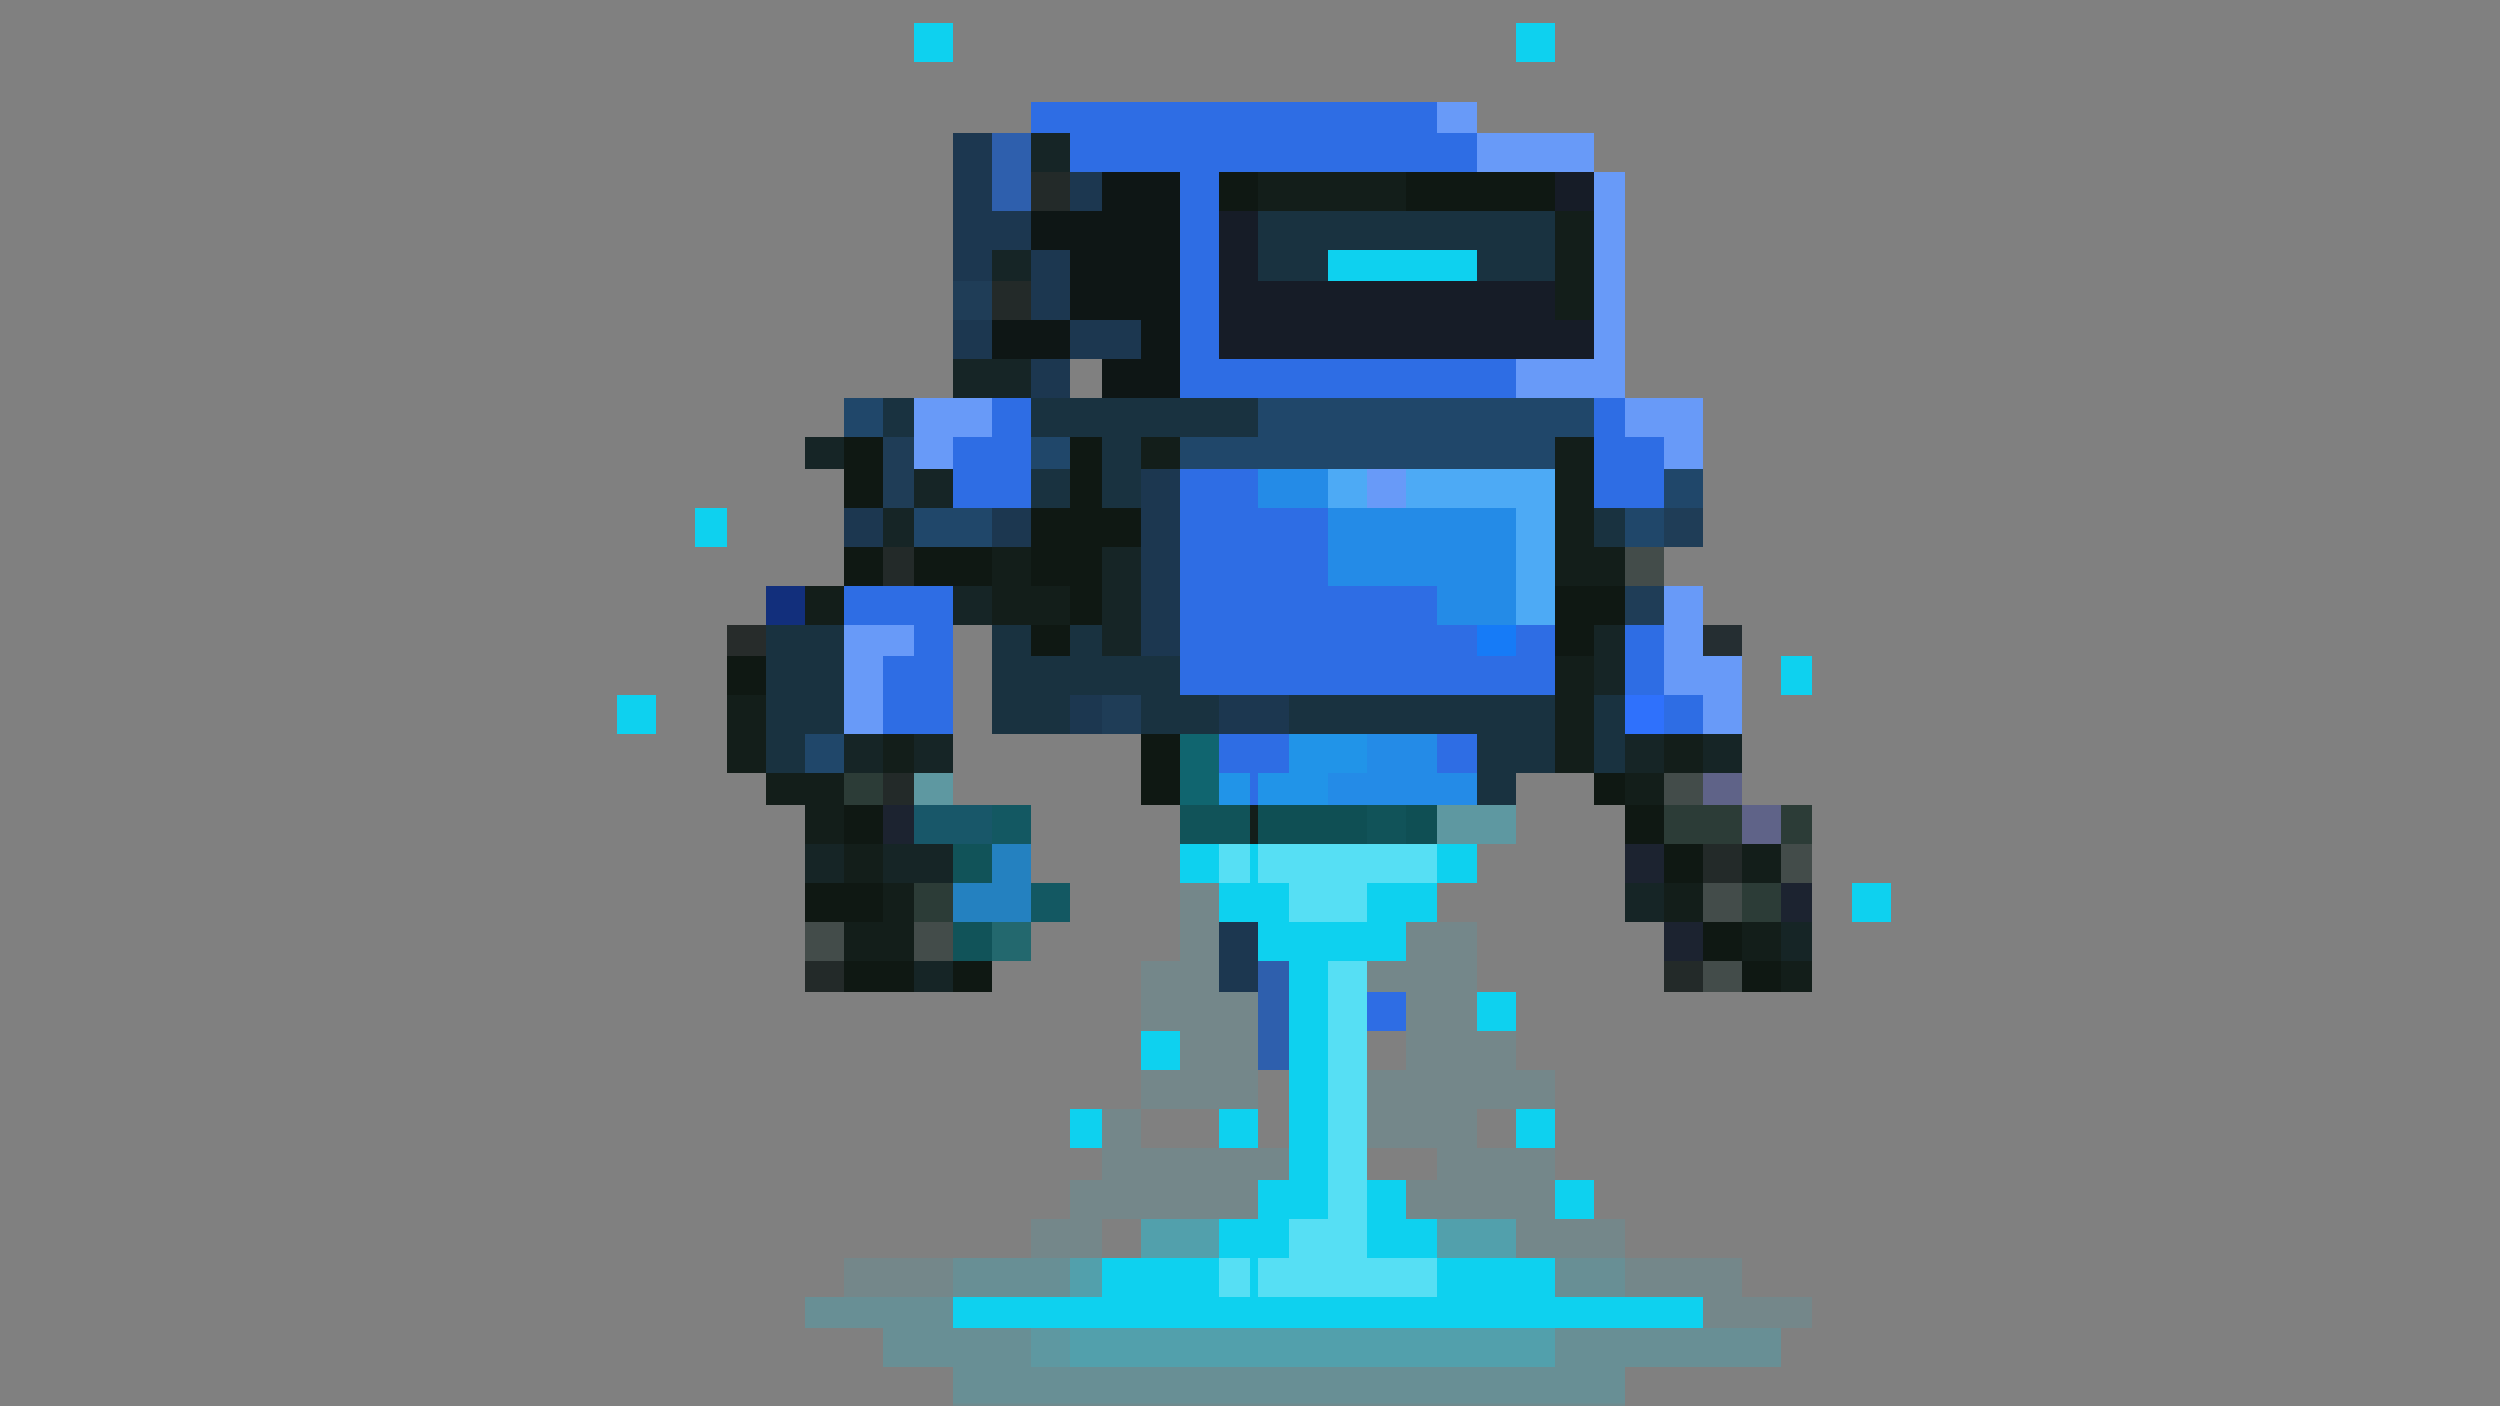 <svg xmlns="http://www.w3.org/2000/svg" width="320" height="180" fill="none" shape-rendering="crispEdges" image-rendering="pixelated"><rect width="100%" height="100%" fill="#808080" stroke="none"/><mask id="a" style="mask-type:alpha" maskUnits="userSpaceOnUse" x="0" y="0" width="320" height="180"><path fill="#D9D9D9" d="M0 0h320v180H0z"/></mask><g mask="url(#a)"><mask id="b" style="mask-type:alpha" maskUnits="userSpaceOnUse" x="75" y="0" width="170" height="180"><path fill="#D9D9D9" d="M75 0h170v179.618H75z"/></mask><g clip-path="url(#clip0_4505_17765)"><path d="M127 17h-5v5h5v-5z" fill="#1C3750"/><path d="M137 17h-5v5h5v-5z" fill="#162526"/><path d="M127 22h-5v5h5v-5z" fill="#1C3750"/><path d="M137 22h-5v5h5v-5z" fill="#232A29"/><path d="M141 22h-4v5h4v-5z" fill="#1C3750"/><path d="M161 22h-5v5h5v-5z" fill="#0F1813"/><path d="M165 22h-4v5h4v-5zM170 22h-5v5h5v-5zM175 22h-5v5h5v-5zM180 22h-5v5h5v-5z" fill="#131E1A"/><path d="M184 22h-4v5h4v-5zM189 22h-5v5h5v-5zM194 22h-5v5h5v-5zM199 22h-5v5h5v-5z" fill="#0F1813"/><path d="M127 27h-5v5h5v-5zM132 27h-5v5h5v-5z" fill="#1C3750"/><path d="M204 27h-5v5h5v-5z" fill="#131E1A"/><path d="M127 32h-5v4h5v-4z" fill="#1C3750"/><path d="M132 32h-5v4h5v-4z" fill="#162526"/><path d="M137 32h-5v4h5v-4z" fill="#1C3750"/><path d="M204 32h-5v4h5v-4z" fill="#131E1A"/><path d="M127 36h-5v5h5v-5z" fill="#1F3D57"/><path d="M132 36h-5v5h5v-5z" fill="#232A29"/><path d="M137 36h-5v5h5v-5z" fill="#1C3750"/><path d="M204 36h-5v5h5v-5z" fill="#131E1A"/><path d="M127 41h-5v5h5v-5zM141 41h-4v5h4v-5zM146 41h-5v5h5v-5z" fill="#1C3750"/><path d="M127 46h-5v5h5v-5zM132 46h-5v5h5v-5z" fill="#162526"/><path d="M137 46h-5v5h5v-5z" fill="#1C3750"/><path d="M113 51h-5v5h5v-5z" fill="#20476A"/><path d="M117 51h-4v5h4v-5zM137 51h-5v5h5v-5zM141 51h-4v5h4v-5zM146 51h-5v5h5v-5zM151 51h-5v5h5v-5zM156 51h-5v5h5v-5zM161 51h-5v5h5v-5z" fill="#193240"/><path d="M165 51h-4v5h4v-5zM170 51h-5v5h5v-5zM175 51h-5v5h5v-5zM180 51h-5v5h5v-5zM184 51h-4v5h4v-5zM189 51h-5v5h5v-5zM194 51h-5v5h5v-5zM199 51h-5v5h5v-5zM204 51h-5v5h5v-5z" fill="#20476A"/><path d="M108 56h-5v4h5v-4z" fill="#162526"/><path d="M113 56h-5v4h5v-4z" fill="#0F1813"/><path d="M117 56h-4v4h4v-4z" fill="#1F3D57"/><path d="M137 56h-5v4h5v-4z" fill="#20476A"/><path d="M141 56h-4v4h4v-4z" fill="#0F1813"/><path d="M146 56h-5v4h5v-4z" fill="#193240"/><path d="M151 56h-5v4h5v-4z" fill="#131E1A"/><path d="M156 56h-5v4h5v-4zM161 56h-5v4h5v-4zM165 56h-4v4h4v-4zM170 56h-5v4h5v-4zM175 56h-5v4h5v-4zM180 56h-5v4h5v-4zM184 56h-4v4h4v-4zM189 56h-5v4h5v-4zM194 56h-5v4h5v-4zM199 56h-5v4h5v-4z" fill="#20476A"/><path d="M204 56h-5v4h5v-4z" fill="#131E1A"/><path d="M113 60h-5v5h5v-5z" fill="#0F1813"/><path d="M117 60h-4v5h4v-5z" fill="#1F3D57"/><path d="M122 60h-5v5h5v-5z" fill="#162526"/><path d="M137 60h-5v5h5v-5z" fill="#193240"/><path d="M141 60h-4v5h4v-5z" fill="#0F1813"/><path d="M146 60h-5v5h5v-5z" fill="#193240"/><path d="M151 60h-5v5h5v-5z" fill="#1C3750"/><path d="M204 60h-5v5h5v-5z" fill="#131E1A"/><path d="M218 60h-5v5h5v-5z" fill="#20476A"/><path d="M113 65h-5v5h5v-5z" fill="#1C3750"/><path d="M117 65h-4v5h4v-5z" fill="#162526"/><path d="M122 65h-5v5h5v-5zM127 65h-5v5h5v-5z" fill="#20476A"/><path d="M132 65h-5v5h5v-5z" fill="#1C3750"/><path d="M137 65h-5v5h5v-5zM141 65h-4v5h4v-5zM146 65h-5v5h5v-5z" fill="#0F1813"/><path d="M151 65h-5v5h5v-5z" fill="#1C3750"/><path d="M204 65h-5v5h5v-5z" fill="#131E1A"/><path d="M208 65h-4v5h4v-5z" fill="#193240"/><path d="M213 65h-5v5h5v-5z" fill="#20476A"/><path d="M218 65h-5v5h5v-5z" fill="#1F3D57"/><path d="M113 70h-5v5h5v-5z" fill="#0F1813"/><path d="M117 70h-4v5h4v-5z" fill="#232A29"/><path d="M122 70h-5v5h5v-5zM127 70h-5v5h5v-5z" fill="#0F1813"/><path d="M132 70h-5v5h5v-5z" fill="#131E1A"/><path d="M137 70h-5v5h5v-5zM141 70h-4v5h4v-5z" fill="#0F1813"/><path d="M146 70h-5v5h5v-5z" fill="#162526"/><path d="M151 70h-5v5h5v-5z" fill="#1C3750"/><path d="M204 70h-5v5h5v-5zM208 70h-4v5h4v-5z" fill="#131E1A"/><path d="M213 70h-5v5h5v-5z" fill="#434C4A"/><path d="M103 75h-5v5h5v-5z" fill="#122F7C"/><path d="M108 75h-5v5h5v-5z" fill="#131E1A"/><path d="M127 75h-5v5h5v-5z" fill="#162526"/><path d="M132 75h-5v5h5v-5zM137 75h-5v5h5v-5z" fill="#131E1A"/><path d="M141 75h-4v5h4v-5z" fill="#0F1813"/><path d="M146 75h-5v5h5v-5z" fill="#162526"/><path d="M151 75h-5v5h5v-5z" fill="#1C3750"/><path d="M204 75h-5v5h5v-5zM208 75h-4v5h4v-5z" fill="#0F1813"/><path d="M213 75h-5v5h5v-5z" fill="#1F3D57"/><path d="M103 80h-5v4h5v-4zM108 80h-5v4h5v-4zM132 80h-5v4h5v-4z" fill="#193240"/><path d="M137 80h-5v4h5v-4z" fill="#0F1813"/><path d="M141 80h-4v4h4v-4z" fill="#193240"/><path d="M146 80h-5v4h5v-4z" fill="#162526"/><path d="M151 80h-5v4h5v-4z" fill="#1C3750"/><path d="M194 80h-5v4h5v-4z" fill="#1A57FB"/><path d="M204 80h-5v4h5v-4z" fill="#0F1813"/><path d="M208 80h-4v4h4v-4z" fill="#162526"/><path d="M98 84h-5v5h5v-5z" fill="#0F1813"/><path d="M103 84h-5v5h5v-5zM108 84h-5v5h5v-5zM132 84h-5v5h5v-5zM137 84h-5v5h5v-5zM141 84h-4v5h4v-5zM146 84h-5v5h5v-5zM151 84h-5v5h5v-5z" fill="#193240"/><path d="M204 84h-5v5h5v-5z" fill="#131E1A"/><path d="M208 84h-4v5h4v-5z" fill="#162526"/><path d="M98 89h-5v5h5v-5z" fill="#131E1A"/><path d="M103 89h-5v5h5v-5zM108 89h-5v5h5v-5zM132 89h-5v5h5v-5zM137 89h-5v5h5v-5z" fill="#193240"/><path d="M141 89h-4v5h4v-5z" fill="#1C3750"/><path d="M146 89h-5v5h5v-5z" fill="#1F3D57"/><path d="M151 89h-5v5h5v-5zM156 89h-5v5h5v-5z" fill="#193240"/><path d="M161 89h-5v5h5v-5zM165 89h-4v5h4v-5z" fill="#1C3750"/><path d="M170 89h-5v5h5v-5zM175 89h-5v5h5v-5zM180 89h-5v5h5v-5zM184 89h-4v5h4v-5zM189 89h-5v5h5v-5zM194 89h-5v5h5v-5zM199 89h-5v5h5v-5z" fill="#193240"/><path d="M204 89h-5v5h5v-5z" fill="#131E1A"/><path d="M208 89h-4v5h4v-5z" fill="#193240"/><path d="M213 89h-5v5h5v-5z" fill="#2F71FC"/><path d="M98 94h-5v5h5v-5z" fill="#131E1A"/><path d="M103 94h-5v5h5v-5z" fill="#193240"/><path d="M108 94h-5v5h5v-5z" fill="#20476A"/><path d="M113 94h-5v5h5v-5z" fill="#162526"/><path d="M117 94h-4v5h4v-5z" fill="#131E1A"/><path d="M122 94h-5v5h5v-5z" fill="#162526"/><path d="M151 94h-5v5h5v-5z" fill="#0F1813"/><path d="M156 94h-5v5h5v-5zM204 94h-5v5h5v-5z" fill="#131E1A"/><path d="M208 94h-4v5h4v-5z" fill="#193240"/><path d="M213 94h-5v5h5v-5z" fill="#162526"/><path d="M218 94h-5v5h5v-5z" fill="#131E1A"/><path d="M223 94h-5v5h5v-5z" fill="#162526"/><path d="M103 99h-5v4h5v-4zM108 99h-5v4h5v-4z" fill="#131E1A"/><path d="M113 99h-5v4h5v-4z" fill="#2C3C37"/><path d="M117 99h-4v4h4v-4z" fill="#232A29"/><path d="M151 99h-5v4h5v-4z" fill="#0F1813"/><path d="M156 99h-5v4h5v-4z" fill="#131E1A"/><path d="M208 99h-4v4h4v-4z" fill="#0F1813"/><path d="M213 99h-5v4h5v-4z" fill="#131E1A"/><path d="M218 99h-5v4h5v-4z" fill="#434C4A"/><path d="M223 99h-5v4h5v-4z" fill="#5F6388"/><path d="M108 103h-5v5h5v-5z" fill="#131E1A"/><path d="M113 103h-5v5h5v-5z" fill="#0F1813"/><path d="M132 103h-5v5h5v-5z" fill="#162526"/><path d="M156 103h-5v5h5v-5zM161 103h-5v5h5v-5z" fill="#131E1A"/><path d="M165 103h-4v5h4v-5zM170 103h-5v5h5v-5zM175 103h-5v5h5v-5z" fill="#0F1813"/><path d="M180 103h-5v5h5v-5z" fill="#131E1A"/><path d="M184 103h-4v5h4v-5zM213 103h-5v5h5v-5z" fill="#0F1813"/><path d="M218 103h-5v5h5v-5zM223 103h-5v5h5v-5z" fill="#2C3C37"/><path d="M228 103h-5v5h5v-5z" fill="#5F6388"/><path d="M232 103h-4v5h4v-5z" fill="#2C3C37"/><path d="M108 108h-5v5h5v-5z" fill="#162526"/><path d="M113 108h-5v5h5v-5z" fill="#131E1A"/><path d="M117 108h-4v5h4v-5zM122 108h-5v5h5v-5z" fill="#162526"/><path d="M127 108h-5v5h5v-5z" fill="#131E1A"/><path d="M218 108h-5v5h5v-5z" fill="#0F1813"/><path d="M223 108h-5v5h5v-5z" fill="#232A29"/><path d="M228 108h-5v5h5v-5z" fill="#131E1A"/><path d="M232 108h-4v5h4v-5z" fill="#434C4A"/><path d="M108 113h-5v5h5v-5zM113 113h-5v5h5v-5z" fill="#0F1813"/><path d="M117 113h-4v5h4v-5z" fill="#131E1A"/><path d="M122 113h-5v5h5v-5z" fill="#2C3C37"/><path d="M137 113h-5v5h5v-5zM213 113h-5v5h5v-5z" fill="#162526"/><path d="M218 113h-5v5h5v-5z" fill="#131E1A"/><path d="M223 113h-5v5h5v-5z" fill="#434C4A"/><path d="M228 113h-5v5h5v-5z" fill="#2C3C37"/><path d="M108 118h-5v5h5v-5z" fill="#434C4A"/><path d="M113 118h-5v5h5v-5zM117 118h-4v5h4v-5z" fill="#131E1A"/><path d="M122 118h-5v5h5v-5z" fill="#434C4A"/><path d="M127 118h-5v5h5v-5z" fill="#131E1A"/><path d="M132 118h-5v5h5v-5z" fill="#2C3C37"/><path d="M161 118h-5v5h5v-5z" fill="#1C3750"/><path d="M223 118h-5v5h5v-5z" fill="#0F1813"/><path d="M228 118h-5v5h5v-5z" fill="#131E1A"/><path d="M232 118h-4v5h4v-5z" fill="#162526"/><path d="M108 123h-5v4h5v-4z" fill="#232A29"/><path d="M113 123h-5v4h5v-4zM117 123h-4v4h4v-4z" fill="#0F1813"/><path d="M122 123h-5v4h5v-4z" fill="#162526"/><path d="M127 123h-5v4h5v-4z" fill="#0F1813"/><path d="M161 123h-5v4h5v-4z" fill="#1C3750"/><path d="M218 123h-5v4h5v-4z" fill="#232A29"/><path d="M223 123h-5v4h5v-4z" fill="#434C4A"/><path d="M228 123h-5v4h5v-4z" fill="#0F1813"/><path d="M232 123h-4v4h4v-4z" fill="#131E1A"/><path d="M180 17h-5v5h5v-5zM175 17h-5v5h5v-5zM170 17h-5v5h5v-5zM161 17h-5v5h5v-5zM156 17h-5v5h5v-5zM151 17h-5v5h5v-5zM165 17h-4v5h4v-5zM137 13h-5v4h5v-4zM141 13h-4v4h4v-4zM146 13h-5v4h5v-4zM156 13h-5v4h5v-4zM161 13h-5v4h5v-4zM170 13h-5v4h5v-4zM175 13h-5v4h5v-4zM180 13h-5v4h5v-4zM184 13h-4v4h4v-4zM165 13h-4v4h4v-4z" fill="#2E6DE4"/><path d="M204 17h-5v5h5v-5zM199 17h-5v5h5v-5zM194 17h-5v5h5v-5zM189 13h-5v4h5v-4zM199 46h-5v5h5v-5zM204 46h-5v5h5v-5zM208 46h-4v5h4v-5zM208 41h-4v5h4v-5zM208 36h-4v5h4v-5zM208 32h-4v4h4v-4zM208 22h-4v5h4v-5zM208 27h-4v5h4v-5zM184 60h-4v5h4v-5zM180 60h-5v5h5v-5zM175 60h-5v5h5v-5zM218 56h-5v4h5v-4zM218 51h-5v5h5v-5zM213 51h-5v5h5v-5zM223 89h-5v5h5v-5zM223 84h-5v5h5v-5zM218 84h-5v5h5v-5zM218 80h-5v4h5v-4zM218 75h-5v5h5v-5zM122 56h-5v4h5v-4zM122 51h-5v5h5v-5zM127 51h-5v5h5v-5zM113 89h-5v5h5v-5zM113 84h-5v5h5v-5zM113 80h-5v4h5v-4zM117 80h-4v4h4v-4z" fill="#689AF8"/><path d="M175 32h-5v4h5v-4zM180 32h-5v4h5v-4zM184 32h-4v4h4v-4zM189 32h-5v4h5v-4z" fill="#0ED1EF"/><path d="M156 84h-5v5h5v-5zM156 80h-5v4h5v-4zM156 75h-5v5h5v-5zM156 70h-5v5h5v-5zM156 65h-5v5h5v-5zM156 60h-5v5h5v-5zM165 60h-4v5h4v-5zM170 60h-5v5h5v-5zM170 65h-5v5h5v-5zM170 70h-5v5h5v-5zM165 70h-4v5h4v-5zM161 84h-5v5h5v-5zM165 84h-4v5h4v-5zM170 75h-5v5h5v-5zM199 80h-5v4h5v-4zM184 80h-4v4h4v-4zM213 84h-5v5h5v-5zM213 80h-5v4h5v-4zM218 89h-5v5h5v-5zM213 56h-5v4h5v-4zM208 51h-4v5h4v-5zM180 127h-5v5h5v-5zM127 56h-5v4h5v-4zM127 60h-5v5h5v-5zM132 60h-5v5h5v-5zM132 56h-5v4h5v-4zM132 51h-5v5h5v-5z" fill="#2E6DE4"/><path d="M132 41h-5v5h5v-5zM137 41h-5v5h5v-5zM141 36h-4v5h4v-5zM141 32h-4v4h4v-4zM141 27h-4v5h4v-5zM137 27h-5v5h5v-5zM151 22h-5v5h5v-5zM151 27h-5v5h5v-5zM146 27h-5v5h5v-5zM146 32h-5v4h5v-4zM151 32h-5v4h5v-4zM146 22h-5v5h5v-5zM146 36h-5v5h5v-5zM151 36h-5v5h5v-5zM146 46h-5v5h5v-5zM151 46h-5v5h5v-5zM151 41h-5v5h5v-5z" fill="#0E1615"/><path d="M170 132h-5v5h5v-5zM170 127h-5v5h5v-5zM170 123h-5v4h5v-4zM170 118h-5v5h5v-5zM170 113h-5v5h5v-5zM170 108h-5v5h5v-5z" fill="#0ED1EF"/><path d="M165 132h-4v5h4v-5zM165 127h-4v5h4v-5zM165 123h-4v4h4v-4z" fill="#2E5FAD"/><path d="M223 80h-5v4h5v-4z" fill="#252E32"/><path d="M132 113h-5v5h5v-5zM132 108h-5v5h5v-5zM127 113h-5v5h5v-5z" fill="#2E5FAD"/><path d="M117 103h-4v5h4v-5zM122 103h-5v5h5v-5zM127 103h-5v5h5v-5zM232 113h-4v5h4v-5zM213 108h-5v5h5v-5zM218 118h-5v5h5v-5z" fill="#1C2330"/><path d="M175 70h-5v5h5v-5zM180 70h-5v5h5v-5zM184 70h-4v5h4v-5zM184 65h-4v5h4v-5zM180 65h-5v5h5v-5zM175 65h-5v5h5v-5zM184 75h-4v5h4v-5zM189 75h-5v5h5v-5zM189 70h-5v5h5v-5zM189 65h-5v5h5v-5zM165 75h-4v5h4v-5zM165 80h-4v4h4v-4zM161 80h-5v4h5v-4zM161 60h-5v5h5v-5zM199 84h-5v5h5v-5zM194 84h-5v5h5v-5zM189 84h-5v5h5v-5zM184 84h-4v5h4v-5z" fill="#2E6DE4"/><path d="M199 75h-5v5h5v-5zM199 70h-5v5h5v-5zM199 65h-5v5h5v-5zM199 60h-5v5h5v-5zM194 60h-5v5h5v-5zM189 60h-5v5h5v-5z" fill="#689AF8"/><path d="M194 75h-5v5h5v-5zM194 70h-5v5h5v-5zM194 65h-5v5h5v-5z" fill="#2E6DE4"/><path d="M204 22h-5v5h5v-5z" fill="#161C27"/><path d="M132 17h-5v5h5v-5zM132 22h-5v5h5v-5z" fill="#2E5FAD"/><path d="M98 80h-5v4h5v-4z" fill="#272C2B"/><path d="M170 137h-5v5h5v-5zM170 142h-5v5h5v-5zM170 147h-5v4h5v-4zM170 151h-5v5h5v-5zM170 156h-5v5h5v-5zM170 161h-5v5h5v-5zM151 161h-5v5h5v-5zM161 161h-5v5h5v-5zM175 161h-5v5h5v-5zM189 161h-5v5h5v-5zM184 161h-4v5h4v-5zM180 161h-5v5h5v-5zM165 161h-4v5h4v-5zM156 161h-5v5h5v-5zM146 166h-5v4h5v-4zM151 166h-5v4h5v-4zM156 166h-5v4h5v-4zM161 166h-5v4h5v-4zM165 166h-4v4h4v-4zM170 166h-5v4h5v-4zM175 166h-5v4h5v-4zM180 166h-5v4h5v-4zM184 166h-4v4h4v-4zM189 166h-5v4h5v-4zM194 166h-5v4h5v-4zM161 142h-5v5h5v-5zM151 132h-5v5h5v-5zM141 142h-4v5h4v-5zM199 142h-5v5h5v-5zM204 151h-5v5h5v-5zM194 127h-5v5h5v-5z" fill="#0ED1EF"/><path d="M156 156h-5v5h5v-5zM151 156h-5v5h5v-5zM141 161h-4v5h4v-5zM189 156h-5v5h5v-5zM194 156h-5v5h5v-5zM141 170h-4v5h4v-5zM146 170h-5v5h5v-5zM151 170h-5v5h5v-5zM156 170h-5v5h5v-5zM161 170h-5v5h5v-5zM165 170h-4v5h4v-5zM170 170h-5v5h5v-5zM175 170h-5v5h5v-5zM180 170h-5v5h5v-5zM184 170h-4v5h4v-5zM189 170h-5v5h5v-5zM194 170h-5v5h5v-5zM199 170h-5v5h5v-5z" fill="#0ED1EF" fill-opacity=".4"/><path d="M151 175h-5v5h5v-5zM156 175h-5v5h5v-5zM161 175h-5v5h5v-5zM165 175h-4v5h4v-5zM170 175h-5v5h5v-5zM175 175h-5v5h5v-5zM180 175h-5v5h5v-5zM184 175h-4v5h4v-5zM189 175h-5v5h5v-5zM194 175h-5v5h5v-5zM146 175h-5v5h5v-5zM137 161h-5v5h5v-5zM132 161h-5v5h5v-5zM127 161h-5v5h5v-5zM122 166h-5v4h5v-4zM117 166h-4v4h4v-4zM117 170h-4v5h4v-5zM127 175h-5v5h5v-5zM132 175h-5v5h5v-5zM137 175h-5v5h5v-5zM132 170h-5v5h5v-5zM127 170h-5v5h5v-5zM122 170h-5v5h5v-5zM113 166h-5v4h5v-4zM108 166h-5v4h5v-4zM204 161h-5v5h5v-5zM208 161h-4v5h4v-5zM213 170h-5v5h5v-5zM218 170h-5v5h5v-5zM223 170h-5v5h5v-5zM228 170h-5v5h5v-5zM208 170h-4v5h4v-5zM204 170h-5v5h5v-5z" fill="#0ED1EF" fill-opacity=".2"/><path d="M223 166h-5v4h5v-4zM228 166h-5v4h5v-4zM232 166h-4v4h4v-4zM113 161h-5v5h5v-5zM117 161h-4v5h4v-5zM122 161h-5v5h5v-5zM137 156h-5v5h5v-5zM141 156h-4v5h4v-5zM199 156h-5v5h5v-5zM204 156h-5v5h5v-5zM213 161h-5v5h5v-5zM218 161h-5v5h5v-5zM223 161h-5v5h5v-5zM208 156h-4v5h4v-5zM180 123h-5v4h5v-4zM184 127h-4v5h4v-5zM184 132h-4v5h4v-5zM184 137h-4v5h4v-5zM180 137h-5v5h5v-5zM180 142h-5v5h5v-5zM165 147h-4v4h4v-4zM156 137h-5v5h5v-5zM156 132h-5v5h5v-5zM161 132h-5v5h5v-5zM161 127h-5v5h5v-5zM156 123h-5v4h5v-4zM156 127h-5v5h5v-5zM161 137h-5v5h5v-5zM161 147h-5v4h5v-4zM156 147h-5v4h5v-4zM151 147h-5v4h5v-4zM151 151h-5v5h5v-5zM146 151h-5v5h5v-5zM141 151h-4v5h4v-5zM146 147h-5v4h5v-4zM156 151h-5v5h5v-5zM161 151h-5v5h5v-5zM184 151h-4v5h4v-5zM189 151h-5v5h5v-5zM194 151h-5v5h5v-5zM199 151h-5v5h5v-5zM194 147h-5v4h5v-4zM189 147h-5v4h5v-4zM189 142h-5v5h5v-5zM184 142h-4v5h4v-5zM199 147h-5v4h5v-4zM189 137h-5v5h5v-5zM189 132h-5v5h5v-5zM189 127h-5v5h5v-5zM189 123h-5v4h5v-4zM189 118h-5v5h5v-5zM184 118h-4v5h4v-5zM184 123h-4v4h4v-4zM156 113h-5v5h5v-5zM156 118h-5v5h5v-5zM151 123h-5v4h5v-4zM151 127h-5v5h5v-5zM194 132h-5v5h5v-5zM194 137h-5v5h5v-5zM199 137h-5v5h5v-5zM146 142h-5v5h5v-5zM151 137h-5v5h5v-5z" fill="#0ED1EF" fill-opacity=".1"/><path d="M93 65h-4v5h4v-5zM84 89h-5v5h5v-5zM242 113h-5v5h5v-5zM232 84h-4v5h4v-5zM199 3h-5v5h5V3zM122 3h-5v5h5V3zM175 108h-5v5h5v-5zM175 156h-5v5h5v-5zM175 151h-5v5h5v-5zM175 147h-5v4h5v-4zM175 142h-5v5h5v-5zM175 137h-5v5h5v-5zM175 132h-5v5h5v-5zM175 127h-5v5h5v-5zM175 123h-5v4h5v-4zM175 118h-5v5h5v-5zM175 113h-5v5h5v-5zM194 161h-5v5h5v-5zM199 166h-5v4h5v-4z" fill="#0ED1EF"/><path d="M165 36h-4v5h4v-5zM170 36h-5v5h5v-5zM175 36h-5v5h5v-5zM180 36h-5v5h5v-5zM184 36h-4v5h4v-5zM189 36h-5v5h5v-5zM194 36h-5v5h5v-5zM199 36h-5v5h5v-5zM161 27h-5v5h5v-5zM161 32h-5v4h5v-4zM161 36h-5v5h5v-5zM204 41h-5v5h5v-5zM199 41h-5v5h5v-5zM194 41h-5v5h5v-5zM189 41h-5v5h5v-5zM184 41h-4v5h4v-5zM180 41h-5v5h5v-5zM175 41h-5v5h5v-5zM170 41h-5v5h5v-5zM165 41h-4v5h4v-5zM161 41h-5v5h5v-5z" fill="#161C27"/><path d="M165 113h-4v5h4v-5zM165 108h-4v5h4v-5zM180 113h-5v5h5v-5zM180 108h-5v5h5v-5zM184 108h-4v5h4v-5zM189 108h-5v5h5v-5zM156 108h-5v5h5v-5zM161 113h-5v5h5v-5zM165 118h-4v5h4v-5zM180 118h-5v5h5v-5zM184 113h-4v5h4v-5zM161 108h-5v5h5v-5zM161 156h-5v5h5v-5zM165 156h-4v5h4v-5zM165 151h-4v5h4v-5zM180 151h-5v5h5v-5zM184 156h-4v5h4v-5zM180 156h-5v5h5v-5z" fill="#0ED1EF"/><path d="M194 99h-5v4h5v-4zM194 94h-5v5h5v-5zM199 94h-5v5h5v-5zM165 27h-4v5h4v-5zM170 27h-5v5h5v-5zM175 27h-5v5h5v-5zM180 27h-5v5h5v-5zM184 27h-4v5h4v-5zM189 27h-5v5h5v-5zM194 27h-5v5h5v-5zM199 27h-5v5h5v-5zM170 32h-5v4h5v-4zM165 32h-4v4h4v-4zM194 32h-5v4h5v-4zM199 32h-5v4h5v-4z" fill="#193240"/><path d="M137 166h-5v4h5v-4zM141 166h-4v4h4v-4zM213 166h-5v4h5v-4zM208 166h-4v4h4v-4zM204 166h-5v4h5v-4zM132 166h-5v4h5v-4zM146 161h-5v5h5v-5zM199 161h-5v5h5v-5zM127 166h-5v4h5v-4zM218 166h-5v4h5v-4z" fill="#0ED1EF"/><path d="M137 170h-5v5h5v-5z" fill="#0ED1EF" fill-opacity=".3"/><path d="M141 175h-4v5h4v-5zM208 175h-4v5h4v-5zM204 175h-5v5h5v-5zM199 175h-5v5h5v-5z" fill="#0ED1EF" fill-opacity=".2"/><path d="M161 75h-5v5h5v-5zM161 70h-5v5h5v-5zM161 65h-5v5h5v-5zM165 65h-4v5h4v-5zM175 80h-5v4h5v-4zM175 75h-5v5h5v-5zM180 80h-5v4h5v-4zM180 84h-5v5h5v-5zM175 84h-5v5h5v-5zM170 84h-5v5h5v-5zM170 80h-5v4h5v-4zM189 80h-5v4h5v-4zM180 75h-5v5h5v-5zM189 94h-5v5h5v-5zM184 94h-4v5h4v-5zM180 94h-5v5h5v-5zM175 94h-5v5h5v-5zM170 94h-5v5h5v-5zM165 94h-4v5h4v-5zM161 94h-5v5h5v-5zM189 99h-5v4h5v-4zM184 99h-4v4h4v-4zM180 99h-5v4h5v-4zM175 99h-5v4h5v-4zM161 99h-5v4h5v-4zM165 99h-4v4h4v-4zM170 99h-5v4h5v-4zM213 60h-5v5h5v-5zM208 60h-4v5h4v-5zM208 56h-4v4h4v-4zM122 80h-5v4h5v-4zM122 84h-5v5h5v-5zM117 84h-4v5h4v-5zM122 89h-5v5h5v-5zM117 89h-4v5h4v-5zM113 75h-5v5h5v-5zM117 75h-4v5h4v-5zM122 75h-5v5h5v-5zM194 46h-5v5h5v-5zM189 46h-5v5h5v-5zM184 46h-4v5h4v-5zM180 46h-5v5h5v-5zM175 46h-5v5h5v-5zM170 46h-5v5h5v-5zM165 46h-4v5h4v-5zM161 46h-5v5h5v-5zM156 46h-5v5h5v-5zM156 22h-5v5h5v-5zM156 27h-5v5h5v-5zM156 32h-5v4h5v-4zM156 36h-5v5h5v-5zM156 41h-5v5h5v-5zM184 17h-4v5h4v-5zM141 17h-4v5h4v-5zM146 17h-5v5h5v-5zM151 13h-5v4h5v-4zM189 17h-5v5h5v-5z" fill="#2E6DE4"/><path d="M170 108h-5v5h5v-5zM175 108h-5v5h5v-5zM180 108h-5v5h5v-5zM165 108h-4v5h4v-5zM170 113h-5v5h5v-5zM175 113h-5v5h5v-5zM184 108h-4v5h4v-5zM160 108h-4v5h4v-5zM170 156h-5v5h5v-5zM170 161h-5v5h5v-5zM165 161h-4v5h4v-5zM175 161h-5v5h5v-5zM180 161h-5v5h5v-5zM175 156h-5v5h5v-5zM175 123h-5v4h5v-4zM175 127h-5v5h5v-5zM175 132h-5v5h5v-5zM175 137h-5v5h5v-5zM175 142h-5v5h5v-5zM175 147h-5v4h5v-4zM175 151h-5v5h5v-5zM184 161h-4v5h4v-5zM160 161h-4v5h4v-5z" fill="#fff" fill-opacity=".3"/><path d="M156 103h-5v5h5v-5zM160 103h-4v5h4v-5zM165 103h-4v5h4v-5zM170 103h-5v5h5v-5zM175 103h-5v5h5v-5zM180 103h-5v5h5v-5zM184 103h-4v5h4v-5zM189 103h-5v5h5v-5zM194 103h-5v5h5v-5zM175 99h-5v4h5v-4zM180 99h-5v4h5v-4zM184 99h-4v4h4v-4zM189 99h-5v4h5v-4zM180 94h-5v5h5v-5zM184 94h-4v5h4v-5z" fill="#0ED1EF" fill-opacity=".3"/><path d="M156 99h-5v4h5v-4zM156 94h-5v5h5v-5zM160 99h-4v4h4v-4zM165 99h-4v4h4v-4zM170 99h-5v4h5v-4zM170 94h-5v5h5v-5zM175 94h-5v5h5v-5z" fill="#0ED1EF" fill-opacity=".4"/><path d="M165 60h-4v5h4v-5zM170 60h-5v5h5v-5zM175 60h-5v5h5v-5zM175 65h-5v5h5v-5zM175 70h-5v5h5v-5zM180 70h-5v5h5v-5zM184 70h-4v5h4v-5zM189 70h-5v5h5v-5zM189 75h-5v5h5v-5zM194 75h-5v5h5v-5zM194 80h-5v4h5v-4zM194 70h-5v5h5v-5zM194 65h-5v5h5v-5zM189 65h-5v5h5v-5zM184 65h-4v5h4v-5zM180 65h-5v5h5v-5zM184 60h-4v5h4v-5zM189 60h-5v5h5v-5zM194 60h-5v5h5v-5zM199 60h-5v5h5v-5zM199 65h-5v5h5v-5zM199 70h-5v5h5v-5zM199 75h-5v5h5v-5zM127 103h-5v5h5v-5zM132 103h-5v5h5v-5zM132 108h-5v5h5v-5zM132 113h-5v5h5v-5zM132 118h-5v5h5v-5zM137 113h-5v5h5v-5zM127 113h-5v5h5v-5zM127 108h-5v5h5v-5zM127 118h-5v5h5v-5zM122 103h-5v5h5v-5zM122 99h-5v4h5v-4z" fill="#0ED1EF" fill-opacity=".3"/></g></g><defs><clipPath id="clip0_4505_17765"><path fill="#fff" transform="translate(79 2.994)" d="M0 0h163v177.006H0z"/></clipPath></defs></svg>